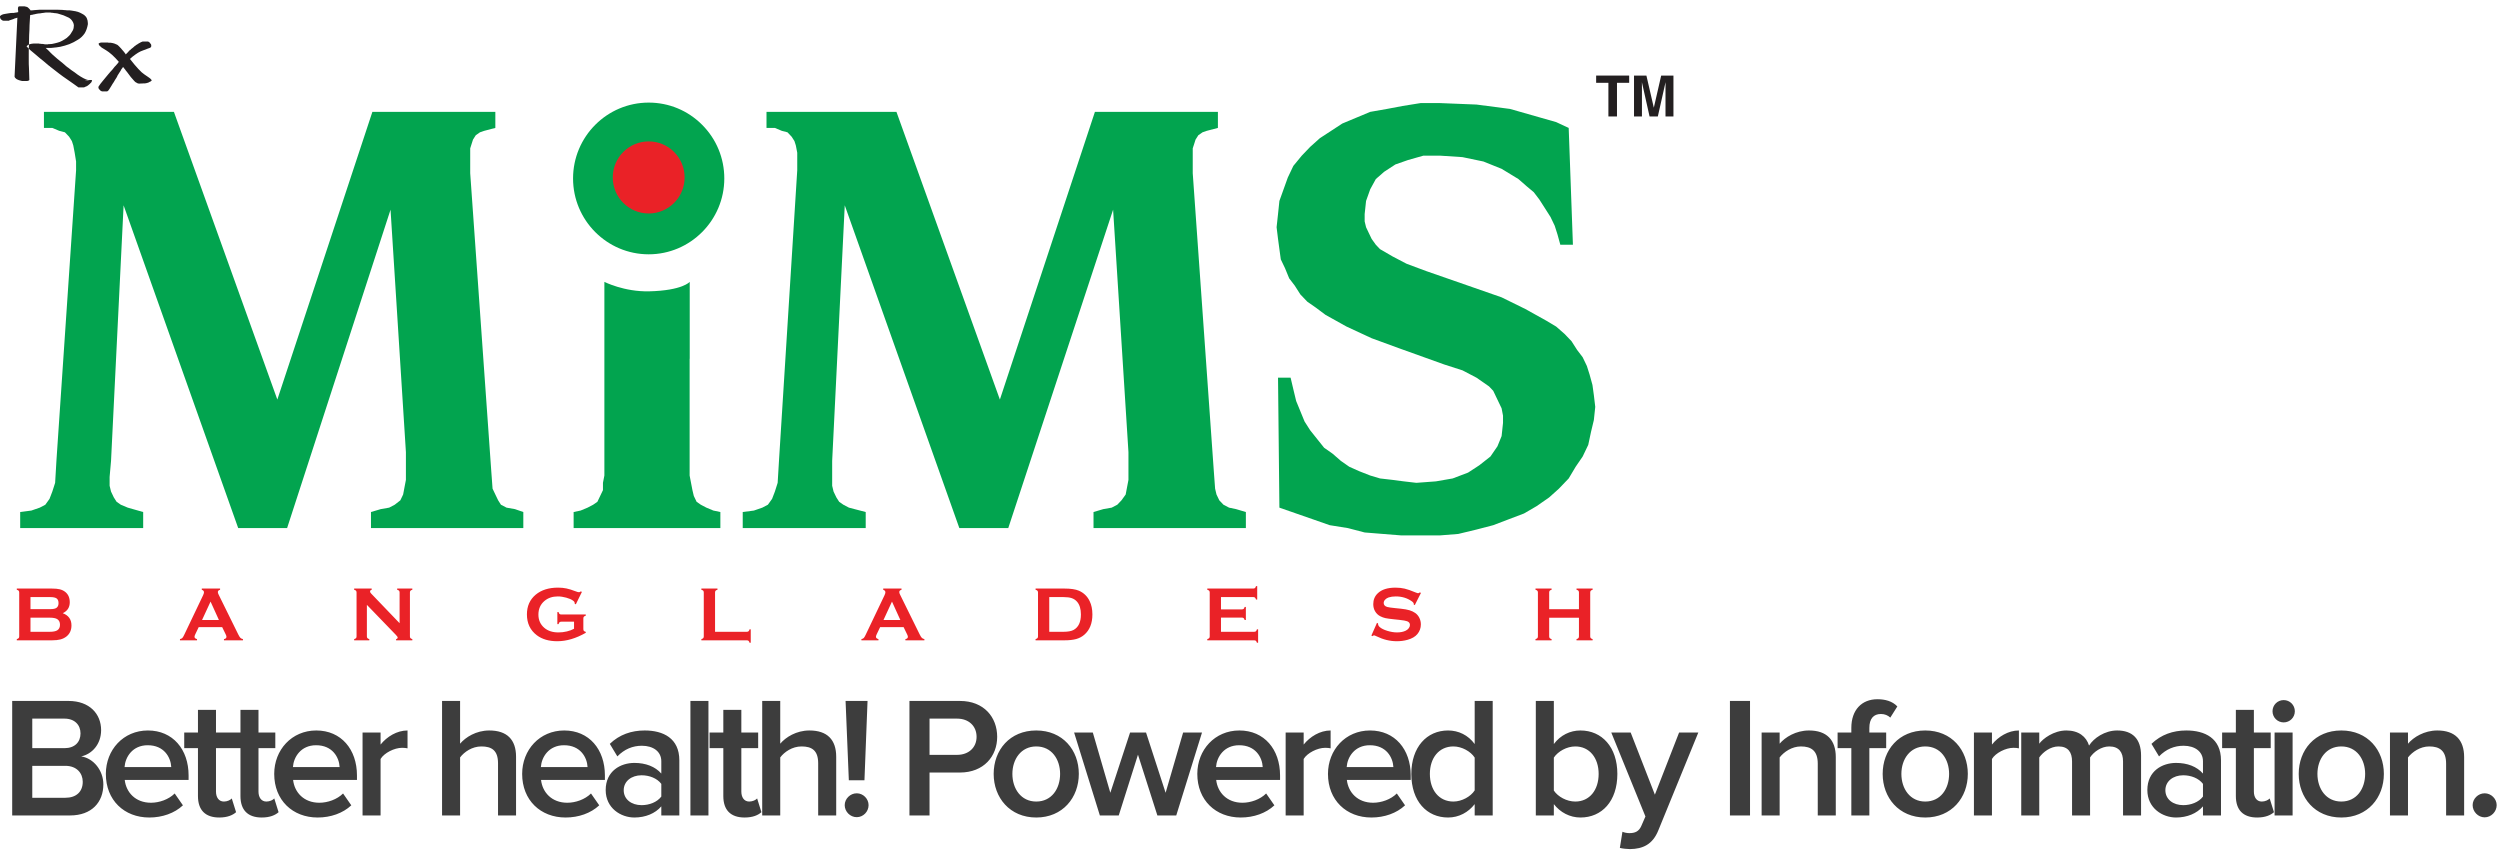 <svg xmlns="http://www.w3.org/2000/svg" width="233" height="80" viewBox="0 0 233 80">
  <g fill="none" fill-rule="evenodd">
    <polygon fill="#02A44F" points="146.202 11.922 146.202 11.922 145.031 11.378 143.599 10.97 140.732 10.152 137.606 9.744 134.219 9.608 132.396 9.608 130.701 9.881 129.269 10.152 127.705 10.426 126.403 10.97 125.102 11.513 124.06 12.195 123.017 12.874 122.106 13.691 121.325 14.508 120.54 15.461 120.022 16.55 119.631 17.639 119.24 18.728 119.112 19.953 118.979 21.178 119.112 22.267 119.24 23.22 119.37 24.173 119.761 24.99 120.152 25.943 120.673 26.623 121.194 27.44 121.844 28.12 122.628 28.665 123.538 29.345 125.493 30.434 127.838 31.523 130.442 32.476 134.611 33.973 136.303 34.517 137.606 35.198 138.78 36.014 139.169 36.423 139.429 36.968 139.69 37.513 139.95 38.057 140.081 38.737 140.081 39.418 139.95 40.643 139.562 41.596 138.908 42.548 137.868 43.366 136.824 44.047 135.392 44.591 133.829 44.863 132.005 45 130.832 44.863 129.79 44.726 128.618 44.591 127.705 44.318 126.665 43.91 125.752 43.501 124.972 42.958 124.189 42.277 123.409 41.731 122.757 40.916 122.106 40.098 121.584 39.281 121.194 38.329 120.803 37.376 120.54 36.287 120.284 35.198 119.112 35.198 119.24 47.313 120.803 47.857 122.366 48.401 123.929 48.947 125.623 49.218 127.186 49.626 128.879 49.763 130.573 49.898 132.265 49.898 134.219 49.898 135.913 49.763 137.606 49.355 139.169 48.947 140.603 48.401 142.036 47.857 143.208 47.175 144.381 46.36 145.29 45.543 146.202 44.591 146.852 43.501 147.504 42.548 148.025 41.46 148.287 40.234 148.548 39.146 148.677 37.92 148.548 36.831 148.417 35.88 148.155 34.926 147.896 34.109 147.504 33.293 146.985 32.612 146.463 31.796 145.811 31.116 145.031 30.434 144.118 29.889 142.165 28.801 139.95 27.712 137.217 26.759 132.916 25.262 131.093 24.582 129.79 23.901 128.618 23.22 128.228 22.812 127.838 22.267 127.576 21.722 127.317 21.178 127.186 20.634 127.186 19.953 127.317 18.728 127.705 17.639 128.228 16.686 129.009 16.006 130.052 15.326 131.224 14.916 132.657 14.508 134.219 14.508 136.303 14.645 138.258 15.053 139.95 15.734 141.514 16.686 142.295 17.367 142.946 17.911 143.467 18.593 143.989 19.408 144.509 20.225 144.9 21.042 145.16 21.858 145.422 22.812 146.596 22.812"/>
    <polygon fill="#02A44F" points="71.438 10.426 71.438 11.922 72.219 11.922 72.868 12.195 73.391 12.33 73.781 12.74 74.042 13.148 74.172 13.556 74.303 14.236 74.303 15.053 74.303 15.87 72.609 42.821 72.478 45 72.219 45.815 71.958 46.495 71.567 47.04 71.047 47.313 70.265 47.584 69.222 47.721 69.222 49.218 80.684 49.218 80.684 47.721 79.123 47.313 78.602 47.04 78.211 46.768 77.95 46.36 77.688 45.815 77.558 45.271 77.558 44.453 77.558 42.958 78.731 19.136 89.411 49.218 93.97 49.218 103.741 19.543 105.172 42.141 105.172 43.773 105.172 44.726 105.042 45.406 104.913 46.088 104.521 46.632 104.131 47.04 103.61 47.313 102.828 47.45 101.916 47.721 101.916 49.218 116.115 49.218 116.115 47.721 115.202 47.45 114.55 47.313 114.028 47.04 113.64 46.632 113.378 46.088 113.248 45.543 113.118 43.773 111.163 16.141 111.163 14.371 111.163 13.827 111.295 13.42 111.425 13.011 111.685 12.603 112.077 12.33 112.466 12.195 113.509 11.922 113.509 10.426 102.046 10.426 93.189 37.24 83.549 10.426"/>
    <polygon fill="#02A44F" points="4.095 10.426 4.095 11.922 4.876 11.922 5.527 12.195 6.048 12.33 6.44 12.74 6.699 13.148 6.83 13.556 6.96 14.236 7.091 15.053 7.091 15.87 5.267 42.821 5.138 45 4.876 45.815 4.615 46.495 4.225 47.04 3.705 47.313 2.922 47.584 1.881 47.721 1.881 49.218 13.344 49.218 13.344 47.721 11.91 47.313 11.26 47.04 10.869 46.768 10.608 46.36 10.348 45.815 10.216 45.271 10.216 44.453 10.348 42.958 11.52 19.136 22.2 49.218 26.758 49.218 36.398 19.543 37.831 42.141 37.831 43.773 37.831 44.726 37.701 45.406 37.572 46.088 37.311 46.632 36.789 47.04 36.269 47.313 35.486 47.45 34.575 47.721 34.575 49.218 48.773 49.218 48.773 47.721 47.991 47.45 47.21 47.313 46.688 47.04 46.428 46.632 46.166 46.088 45.907 45.543 45.777 43.773 43.823 16.141 43.823 14.371 43.823 13.827 43.952 13.42 44.083 13.011 44.343 12.603 44.734 12.33 45.126 12.195 46.166 11.922 46.166 10.426 34.706 10.426 25.848 37.24 16.209 10.426"/>
    <g transform="translate(0 .492)">
      <path fill="#EA2227" d="M2.841 58.391L4.625 58.391C4.955 58.391 5.194 58.345 5.339 58.252 5.506 58.146 5.591 57.973 5.591 57.733 5.591 57.495 5.506 57.321 5.339 57.213 5.197 57.122 4.958 57.075 4.625 57.075L2.841 57.075 2.841 58.391zM2.841 56.279L4.685 56.279C4.963 56.279 5.158 56.239 5.269 56.155 5.394 56.062 5.455 55.916 5.455 55.718 5.455 55.515 5.396 55.371 5.28 55.284 5.162 55.199 4.963 55.156 4.685 55.156L2.841 55.156 2.841 56.279zM5.85 56.658C6.391 56.863 6.661 57.242 6.661 57.796 6.661 58.237 6.504 58.582 6.189 58.832 6.029 58.957 5.845 59.046 5.634 59.103 5.423 59.158 5.164 59.186 4.853 59.186L1.565 59.186 1.565 59.072C1.65 59.049 1.708 59.018 1.741 58.981 1.774 58.942 1.79 58.888 1.79 58.815L1.79 54.732C1.79 54.659 1.774 54.603 1.741 54.565 1.708 54.528 1.65 54.497 1.565 54.474L1.565 54.361 4.822 54.361C5.133 54.361 5.385 54.383 5.575 54.431 5.765 54.478 5.933 54.559 6.076 54.671 6.36 54.896 6.502 55.218 6.502 55.64 6.502 56.111 6.285 56.451 5.85 56.658L5.85 56.658zM20.404 57.294L19.624 55.576 18.83 57.294 20.404 57.294zM20.706 57.955L18.519 57.955 18.195 58.634C18.151 58.728 18.128 58.802 18.128 58.856 18.128 58.961 18.206 59.033 18.363 59.072L18.363 59.186 16.773 59.186 16.773 59.072C16.866 59.053 16.938 59.02 16.988 58.973 17.037 58.926 17.093 58.834 17.157 58.697L18.926 54.99C18.982 54.872 19.011 54.777 19.011 54.707 19.011 54.599 18.943 54.521 18.806 54.474L18.806 54.361 20.512 54.361 20.512 54.474C20.373 54.513 20.304 54.583 20.304 54.683 20.304 54.751 20.327 54.829 20.371 54.915L22.204 58.634C22.281 58.792 22.35 58.9 22.408 58.958 22.468 59.016 22.545 59.053 22.644 59.072L22.644 59.186 20.874 59.186 20.874 59.072C21.028 59.047 21.106 58.973 21.106 58.853 21.106 58.803 21.083 58.73 21.037 58.634L20.706 57.955zM34.194 55.881L34.194 58.815C34.194 58.887 34.21 58.943 34.243 58.981 34.276 59.018 34.334 59.049 34.42 59.073L34.42 59.185 33.007 59.185 33.007 59.073C33.091 59.049 33.15 59.018 33.182 58.981 33.216 58.943 33.231 58.887 33.231 58.815L33.231 54.728C33.231 54.657 33.216 54.603 33.182 54.565 33.15 54.527 33.091 54.497 33.007 54.474L33.007 54.361 34.642 54.361 34.642 54.474C34.54 54.499 34.489 54.554 34.489 54.636 34.489 54.693 34.523 54.755 34.589 54.824L37.242 57.591 37.242 54.728C37.242 54.657 37.226 54.603 37.193 54.565 37.159 54.527 37.1 54.497 37.016 54.474L37.016 54.361 38.43 54.361 38.43 54.474C38.345 54.497 38.287 54.527 38.254 54.565 38.22 54.603 38.205 54.657 38.205 54.728L38.205 58.815C38.205 58.887 38.22 58.943 38.254 58.981 38.287 59.018 38.345 59.049 38.43 59.073L38.43 59.185 36.914 59.185 36.914 59.073C37.013 59.052 37.063 59.001 37.063 58.921 37.063 58.874 37.005 58.791 36.89 58.673L34.194 55.881zM53.5 57.45L52.313 57.45C52.24 57.45 52.185 57.467 52.148 57.5 52.113 57.533 52.082 57.591 52.058 57.676L51.945 57.676 51.945 56.552 52.058 56.552C52.082 56.639 52.113 56.698 52.148 56.731 52.185 56.762 52.239 56.778 52.312 56.778L54.593 56.778 54.593 56.891C54.509 56.915 54.451 56.946 54.417 56.984 54.384 57.021 54.368 57.076 54.368 57.15L54.368 58.14C54.368 58.213 54.384 58.268 54.415 58.305 54.448 58.343 54.507 58.374 54.593 58.397L54.593 58.486C53.68 59.008 52.794 59.27 51.937 59.27 51.16 59.27 50.526 59.085 50.035 58.715 49.418 58.249 49.109 57.601 49.109 56.771 49.109 55.998 49.384 55.384 49.933 54.927 50.456 54.493 51.147 54.275 52.012 54.275 52.288 54.275 52.548 54.301 52.791 54.351 53.033 54.403 53.31 54.488 53.619 54.608 53.78 54.671 53.894 54.704 53.962 54.704 54.011 54.704 54.069 54.676 54.135 54.622L54.233 54.675 53.667 55.831 53.565 55.778C53.563 55.7 53.552 55.645 53.534 55.612 53.515 55.577 53.473 55.535 53.406 55.485 53.263 55.378 53.053 55.286 52.776 55.21 52.5 55.134 52.238 55.095 51.991 55.095 51.488 55.095 51.072 55.237 50.74 55.519 50.367 55.84 50.18 56.263 50.18 56.788 50.18 57.295 50.363 57.707 50.727 58.02 51.06 58.307 51.499 58.45 52.045 58.45 52.311 58.45 52.572 58.42 52.83 58.358 53.088 58.297 53.312 58.213 53.5 58.107L53.5 57.45zM66.643 58.391L69.599 58.391C69.673 58.391 69.727 58.374 69.765 58.341 69.803 58.308 69.833 58.249 69.857 58.164L69.969 58.164 69.969 59.412 69.857 59.412C69.833 59.326 69.803 59.268 69.765 59.235 69.727 59.202 69.673 59.186 69.599 59.186L65.367 59.186 65.367 59.072C65.451 59.049 65.51 59.018 65.544 58.981 65.576 58.942 65.592 58.888 65.592 58.815L65.592 54.732C65.592 54.659 65.576 54.603 65.544 54.565 65.51 54.528 65.451 54.497 65.367 54.474L65.367 54.361 66.869 54.361 66.869 54.474C66.784 54.495 66.725 54.525 66.692 54.563 66.659 54.602 66.643 54.659 66.643 54.732L66.643 58.391zM83.913 57.294L83.133 55.576 82.34 57.294 83.913 57.294zM84.215 57.955L82.028 57.955 81.704 58.634C81.66 58.728 81.638 58.802 81.638 58.856 81.638 58.961 81.716 59.033 81.873 59.072L81.873 59.186 80.283 59.186 80.283 59.072C80.376 59.053 80.448 59.02 80.497 58.973 80.546 58.926 80.602 58.834 80.667 58.697L82.435 54.99C82.492 54.872 82.519 54.777 82.519 54.707 82.519 54.599 82.452 54.521 82.315 54.474L82.315 54.361 84.022 54.361 84.022 54.474C83.883 54.513 83.813 54.583 83.813 54.683 83.813 54.751 83.835 54.829 83.88 54.915L85.713 58.634C85.791 58.792 85.858 58.9 85.917 58.958 85.976 59.016 86.054 59.053 86.154 59.072L86.154 59.186 84.383 59.186 84.383 59.072C84.538 59.047 84.615 58.973 84.615 58.853 84.615 58.803 84.592 58.73 84.544 58.634L84.215 57.955zM97.791 58.391L99.11 58.391C99.532 58.391 99.849 58.332 100.06 58.217 100.514 57.969 100.741 57.488 100.741 56.771 100.741 56.253 100.618 55.855 100.373 55.579 100.238 55.427 100.073 55.318 99.88 55.253 99.688 55.188 99.431 55.156 99.11 55.156L97.791 55.156 97.791 58.391zM96.742 58.815L96.742 54.732C96.742 54.659 96.725 54.603 96.692 54.565 96.658 54.528 96.599 54.497 96.515 54.474L96.515 54.361 99.198 54.361C99.787 54.361 100.238 54.427 100.554 54.562 101.005 54.758 101.338 55.08 101.555 55.531 101.726 55.883 101.811 56.297 101.811 56.771 101.811 57.603 101.558 58.237 101.048 58.673 100.833 58.856 100.583 58.988 100.296 59.067 100.009 59.146 99.642 59.186 99.198 59.186L96.515 59.186 96.515 59.072C96.599 59.049 96.658 59.018 96.692 58.981 96.725 58.942 96.742 58.888 96.742 58.815L96.742 58.815zM113.796 57.069L113.796 58.39 116.889 58.39C116.96 58.39 117.014 58.374 117.052 58.341 117.089 58.308 117.12 58.249 117.144 58.164L117.256 58.164 117.256 59.412 117.144 59.412C117.12 59.326 117.089 59.268 117.052 59.235 117.014 59.202 116.96 59.186 116.889 59.186L112.519 59.186 112.519 59.072C112.604 59.049 112.662 59.018 112.696 58.98 112.729 58.943 112.746 58.888 112.746 58.815L112.746 54.732C112.746 54.659 112.729 54.603 112.696 54.565 112.662 54.528 112.604 54.497 112.519 54.474L112.519 54.36 116.805 54.36C116.876 54.36 116.931 54.344 116.967 54.31 117.005 54.277 117.035 54.218 117.059 54.134L117.172 54.134 117.172 55.382 117.059 55.382C117.035 55.298 117.005 55.24 116.967 55.207 116.931 55.172 116.876 55.156 116.805 55.156L113.796 55.156 113.796 56.301 115.747 56.301C115.818 56.301 115.873 56.285 115.91 56.252 115.947 56.219 115.978 56.159 116.001 56.075L116.114 56.075 116.114 57.295 116.001 57.295C115.978 57.212 115.947 57.154 115.91 57.12 115.873 57.085 115.818 57.069 115.747 57.069L113.796 57.069zM132.432 54.77L131.857 55.905 131.759 55.848C131.761 55.826 131.763 55.806 131.763 55.792 131.763 55.712 131.694 55.626 131.559 55.534 131.14 55.242 130.648 55.095 130.085 55.095 129.836 55.095 129.615 55.126 129.426 55.187 129.287 55.235 129.175 55.305 129.09 55.399 129.003 55.493 128.961 55.595 128.961 55.707 128.961 55.887 129.07 56.012 129.289 56.077 129.401 56.11 129.643 56.146 130.015 56.183L130.568 56.24C130.897 56.275 131.163 56.323 131.366 56.384 131.569 56.446 131.75 56.532 131.908 56.643 132.066 56.757 132.193 56.909 132.286 57.098 132.378 57.287 132.425 57.487 132.425 57.702 132.425 58.041 132.316 58.342 132.098 58.606 131.9 58.846 131.593 59.024 131.177 59.14 130.867 59.227 130.535 59.27 130.18 59.27 129.544 59.27 128.915 59.117 128.294 58.811 128.163 58.75 128.085 58.72 128.059 58.72 128.027 58.72 127.979 58.745 127.914 58.797L127.812 58.744 128.334 57.559 128.436 57.609 128.436 57.654C128.436 57.761 128.486 57.859 128.588 57.948 128.74 58.086 128.976 58.203 129.295 58.302 129.615 58.4 129.918 58.45 130.205 58.45 130.517 58.45 130.784 58.397 131.004 58.292 131.128 58.233 131.224 58.154 131.297 58.057 131.37 57.96 131.406 57.857 131.406 57.752 131.406 57.592 131.321 57.478 131.149 57.41 131.03 57.363 130.787 57.319 130.423 57.28L129.88 57.223C129.516 57.184 129.259 57.149 129.108 57.114 128.958 57.08 128.808 57.026 128.657 56.95 128.443 56.844 128.276 56.684 128.154 56.473 128.043 56.281 127.988 56.062 127.988 55.814 127.988 55.406 128.127 55.07 128.408 54.803 128.774 54.451 129.324 54.276 130.057 54.276 130.365 54.276 130.651 54.307 130.916 54.369 131.182 54.432 131.514 54.549 131.91 54.716 132.047 54.77 132.13 54.797 132.16 54.797 132.21 54.797 132.268 54.77 132.333 54.716L132.432 54.77zM147.158 57.079L144.384 57.079 144.384 58.818C144.384 58.888 144.401 58.943 144.435 58.982 144.469 59.021 144.527 59.052 144.608 59.073L144.608 59.186 143.108 59.186 143.108 59.073C143.193 59.049 143.251 59.018 143.284 58.98 143.317 58.943 143.333 58.888 143.333 58.818L143.333 54.728C143.333 54.657 143.317 54.603 143.284 54.566 143.251 54.527 143.193 54.497 143.108 54.474L143.108 54.361 144.608 54.361 144.608 54.474C144.524 54.495 144.466 54.524 144.433 54.564 144.4 54.602 144.384 54.657 144.384 54.728L144.384 56.283 147.158 56.283 147.158 54.728C147.158 54.657 147.141 54.602 147.108 54.564 147.074 54.524 147.016 54.495 146.931 54.474L146.931 54.361 148.433 54.361 148.433 54.474C148.348 54.497 148.29 54.527 148.257 54.566 148.223 54.603 148.208 54.657 148.208 54.728L148.208 58.818C148.208 58.888 148.223 58.943 148.257 58.98 148.29 59.018 148.348 59.049 148.433 59.073L148.433 59.186 146.931 59.186 146.931 59.073C147.014 59.052 147.072 59.021 147.106 58.982 147.14 58.943 147.158 58.888 147.158 58.818L147.158 57.079z"/>
      <path fill="#02A44F" d="M67.505,16.14 C67.505,20.038 64.343,23.21 60.457,23.21 C56.57,23.21 53.409,20.038 53.409,16.14 C53.409,12.242 56.57,9.07 60.457,9.07 C62.339,9.07 64.11,9.805 65.44,11.141 C66.772,12.476 67.505,14.251 67.505,16.14"/>
      <path fill="#EA2227" d="M63.806,16.045 C63.806,17.901 62.307,19.404 60.457,19.404 C58.608,19.404 57.109,17.901 57.109,16.045 C57.109,14.191 58.608,12.687 60.457,12.687 C62.307,12.687 63.806,14.191 63.806,16.045"/>
      <path fill="#02A44F" d="M66.487,47.092 L65.835,46.82 L65.314,46.547 L64.925,46.276 L64.663,45.731 L64.534,45.188 L64.403,44.507 L64.273,43.826 L64.273,32.943 L64.282,32.943 L64.282,25.778 C64.282,25.778 63.612,26.585 60.506,26.66 C58.169,26.715 56.328,25.778 56.328,25.778 L56.328,43.826 L56.196,44.507 L56.196,45.188 L55.937,45.731 L55.676,46.276 L55.284,46.547 L54.764,46.82 L54.112,47.092 L53.462,47.229 L53.462,48.725 L67.138,48.725 L67.138,47.229 L66.487,47.092 Z"/>
      <path fill="#231F20" d="M13.287,3.381 L13.305,3.381 L13.734,3.381 L13.752,3.381 L13.808,3.381 L13.864,3.418 C13.883,3.418 13.901,3.418 13.901,3.437 C13.901,3.455 13.92,3.455 13.938,3.455 C13.938,3.474 13.957,3.493 13.957,3.493 C13.976,3.512 13.976,3.512 13.994,3.53 C13.994,3.53 14.013,3.549 14.013,3.568 C14.032,3.568 14.032,3.587 14.032,3.587 C14.05,3.605 14.05,3.624 14.069,3.624 C14.069,3.642 14.069,3.661 14.087,3.661 L14.087,3.736 L14.106,3.773 L14.087,3.848 L14.069,3.904 L14.032,3.922 L13.994,3.96 C13.938,3.978 13.845,4.016 13.734,4.053 C13.622,4.109 13.492,4.147 13.343,4.202 C13.176,4.258 13.008,4.333 12.86,4.427 C12.691,4.538 12.524,4.65 12.338,4.8 C12.319,4.818 12.301,4.837 12.282,4.855 C12.264,4.874 12.226,4.893 12.207,4.912 C12.189,4.93 12.17,4.949 12.152,4.968 C12.133,4.987 12.115,5.005 12.115,5.005 C12.413,5.397 12.673,5.696 12.897,5.938 C13.12,6.181 13.305,6.349 13.454,6.442 C13.585,6.535 13.715,6.629 13.808,6.685 C13.92,6.76 13.994,6.815 14.05,6.872 L14.087,6.928 L14.143,6.965 C14.143,6.984 14.143,7.002 14.106,7.04 C14.087,7.058 14.05,7.095 14.013,7.114 C13.957,7.133 13.901,7.152 13.864,7.189 C13.808,7.208 13.752,7.226 13.696,7.245 C13.66,7.245 13.641,7.264 13.603,7.264 C13.585,7.264 13.547,7.264 13.529,7.282 L13.492,7.282 L13.454,7.282 L13.417,7.282 L13.38,7.282 L12.952,7.301 C12.878,7.301 12.785,7.264 12.711,7.208 C12.617,7.17 12.542,7.095 12.45,6.984 C12.356,6.89 12.282,6.797 12.189,6.685 C12.096,6.573 12.003,6.442 11.909,6.311 C11.891,6.274 11.854,6.237 11.817,6.2 C11.799,6.162 11.78,6.125 11.742,6.106 C11.724,6.069 11.687,6.031 11.668,5.994 C11.631,5.957 11.613,5.92 11.575,5.882 C11.556,5.864 11.538,5.845 11.519,5.808 C11.519,5.789 11.482,5.771 11.464,5.752 C11.444,5.771 11.426,5.808 11.407,5.845 C11.389,5.882 11.352,5.901 11.333,5.938 C11.295,5.994 11.259,6.05 11.24,6.106 L11.128,6.274 C11.073,6.349 11.035,6.405 10.998,6.48 C10.961,6.535 10.924,6.592 10.905,6.666 L10.868,6.722 L10.849,6.76 C10.756,6.89 10.682,7.021 10.608,7.152 C10.514,7.264 10.459,7.394 10.384,7.506 C10.31,7.637 10.235,7.73 10.198,7.805 C10.142,7.898 10.105,7.935 10.068,7.973 L10.012,8.01 L9.975,8.029 L9.528,8.029 L9.49,8.01 L9.453,8.01 C9.416,7.991 9.398,7.973 9.361,7.954 C9.341,7.935 9.323,7.898 9.304,7.88 C9.267,7.861 9.249,7.842 9.23,7.824 C9.212,7.805 9.212,7.786 9.194,7.749 L9.174,7.693 L9.174,7.655 L9.174,7.6 L9.194,7.562 C9.249,7.487 9.304,7.394 9.361,7.32 C9.435,7.226 9.51,7.133 9.602,7.021 C9.677,6.928 9.77,6.815 9.863,6.704 C9.956,6.592 10.049,6.48 10.142,6.368 L10.198,6.311 L10.235,6.255 C10.31,6.162 10.403,6.069 10.477,5.994 C10.552,5.901 10.626,5.808 10.682,5.733 C10.775,5.64 10.849,5.565 10.905,5.49 C10.979,5.415 11.035,5.341 11.073,5.267 C10.849,5.005 10.644,4.8 10.44,4.613 C10.235,4.427 10.049,4.296 9.9,4.202 C9.733,4.109 9.584,4.016 9.472,3.941 C9.379,3.867 9.304,3.792 9.249,3.736 L9.212,3.661 L9.194,3.605 L9.194,3.587 L9.194,3.568 C9.212,3.549 9.23,3.53 9.249,3.53 C9.267,3.512 9.286,3.512 9.323,3.493 C9.361,3.493 9.398,3.474 9.435,3.474 L9.565,3.474 L9.994,3.474 L10.03,3.474 L10.068,3.474 C10.086,3.474 10.105,3.493 10.123,3.493 L10.161,3.493 L10.198,3.493 L10.254,3.493 L10.291,3.493 L10.328,3.493 C10.403,3.512 10.459,3.512 10.533,3.53 C10.588,3.549 10.663,3.568 10.719,3.587 C10.775,3.624 10.831,3.642 10.886,3.661 C10.924,3.68 10.961,3.698 10.998,3.736 C11.073,3.81 11.147,3.867 11.203,3.941 C11.259,3.997 11.315,4.053 11.352,4.109 C11.389,4.147 11.426,4.202 11.482,4.258 C11.519,4.314 11.556,4.352 11.593,4.389 L11.613,4.427 L11.631,4.445 C11.65,4.464 11.668,4.501 11.687,4.52 C11.705,4.538 11.705,4.557 11.724,4.576 L11.742,4.576 L11.742,4.557 C11.799,4.501 11.854,4.445 11.909,4.389 C11.966,4.333 12.022,4.277 12.077,4.202 C12.133,4.184 12.17,4.147 12.207,4.091 C12.264,4.053 12.301,4.016 12.356,3.978 C12.394,3.941 12.45,3.904 12.487,3.867 C12.542,3.81 12.58,3.773 12.636,3.754 C12.673,3.717 12.691,3.698 12.729,3.68 C12.748,3.661 12.785,3.642 12.803,3.642 C12.822,3.624 12.86,3.587 12.878,3.587 C12.915,3.568 12.933,3.549 12.971,3.53 C13.008,3.512 13.027,3.493 13.045,3.493 C13.082,3.474 13.101,3.455 13.138,3.437 C13.156,3.437 13.176,3.418 13.194,3.418 C13.231,3.4 13.25,3.4 13.287,3.381 L13.287,3.381 Z M1.358,6.629 L1.619,1.16 C1.6,1.16 1.582,1.16 1.563,1.178 L1.526,1.178 C1.507,1.178 1.507,1.197 1.489,1.197 C1.47,1.197 1.451,1.197 1.433,1.216 L1.414,1.216 L1.396,1.216 C1.34,1.235 1.266,1.272 1.228,1.291 C1.172,1.31 1.117,1.328 1.06,1.347 C1.005,1.365 0.968,1.384 0.931,1.384 C0.893,1.402 0.875,1.421 0.856,1.421 L0.837,1.44 L0.819,1.44 L0.8,1.44 L0.373,1.44 L0.353,1.44 L0.316,1.44 L0.261,1.421 C0.224,1.421 0.186,1.402 0.167,1.365 C0.13,1.347 0.093,1.328 0.075,1.291 C0.055,1.253 0.037,1.235 0.018,1.197 C0.018,1.16 0,1.122 0,1.085 L0,1.067 L0,1.048 L0,1.029 L0,1.011 C0.055,0.955 0.112,0.917 0.186,0.88 C0.261,0.842 0.353,0.824 0.465,0.805 L0.8,0.749 C0.911,0.731 1.042,0.712 1.154,0.712 L1.172,0.712 L1.191,0.712 L1.303,0.712 C1.34,0.693 1.377,0.693 1.414,0.693 C1.451,0.674 1.489,0.674 1.526,0.674 C1.545,0.674 1.582,0.656 1.619,0.656 L1.693,0.637 L1.693,0.6 L1.693,0.544 L1.693,0.488 L1.674,0.432 L1.674,0.395 L1.674,0.357 L1.674,0.301 L1.674,0.264 C1.674,0.245 1.674,0.227 1.693,0.208 L1.693,0.152 L1.749,0.115 L1.768,0.115 C1.786,0.115 1.786,0.115 1.805,0.096 L1.823,0.096 L1.861,0.096 L2.289,0.096 C2.307,0.096 2.327,0.115 2.345,0.115 C2.364,0.115 2.401,0.115 2.419,0.134 C2.456,0.134 2.475,0.152 2.513,0.152 C2.549,0.171 2.568,0.19 2.605,0.208 C2.623,0.227 2.643,0.245 2.661,0.264 C2.698,0.282 2.717,0.32 2.754,0.357 L2.772,0.376 C2.792,0.395 2.792,0.414 2.81,0.414 C2.81,0.432 2.829,0.432 2.829,0.451 C2.847,0.451 2.847,0.47 2.866,0.488 C2.903,0.47 2.959,0.47 3.015,0.47 C3.07,0.47 3.145,0.451 3.201,0.451 C3.368,0.432 3.536,0.432 3.703,0.414 L4.243,0.414 L4.671,0.414 L4.726,0.414 L4.783,0.414 L5.322,0.414 C5.508,0.414 5.675,0.432 5.844,0.432 C5.936,0.451 6.011,0.451 6.085,0.451 C6.16,0.47 6.234,0.47 6.309,0.47 L6.495,0.47 C6.55,0.488 6.606,0.488 6.644,0.488 C6.681,0.507 6.718,0.507 6.755,0.507 C6.793,0.507 6.811,0.525 6.848,0.525 C6.885,0.525 6.922,0.544 6.96,0.544 C6.997,0.544 7.016,0.544 7.053,0.562 C7.202,0.581 7.332,0.637 7.462,0.693 C7.593,0.749 7.704,0.824 7.835,0.898 C7.947,0.992 8.039,1.085 8.095,1.216 C8.151,1.347 8.188,1.496 8.188,1.664 L8.188,1.701 L8.188,1.72 L8.188,1.757 L8.188,1.776 C8.132,2.093 8.039,2.373 7.89,2.616 C7.723,2.858 7.518,3.064 7.258,3.213 C6.997,3.381 6.736,3.512 6.457,3.624 C6.197,3.717 5.899,3.81 5.62,3.867 C5.489,3.885 5.378,3.904 5.266,3.922 C5.136,3.941 5.024,3.941 4.913,3.96 C4.801,3.978 4.69,3.978 4.577,3.978 L4.261,3.978 C4.336,4.053 4.429,4.147 4.541,4.24 C4.634,4.352 4.764,4.464 4.894,4.595 C5.043,4.725 5.192,4.855 5.34,4.987 C5.489,5.117 5.657,5.248 5.824,5.378 C5.862,5.415 5.899,5.453 5.955,5.49 C5.993,5.528 6.03,5.565 6.085,5.602 C6.104,5.621 6.122,5.64 6.141,5.658 C6.16,5.677 6.197,5.696 6.215,5.714 C6.234,5.733 6.253,5.752 6.29,5.771 C6.309,5.789 6.328,5.808 6.346,5.808 C6.55,5.975 6.755,6.125 6.96,6.255 C7.146,6.405 7.332,6.535 7.518,6.648 C7.704,6.76 7.872,6.853 8.021,6.909 C8.169,6.965 8.281,6.984 8.374,6.984 L7.947,7.002 C7.947,6.984 7.965,6.984 7.965,6.984 L7.983,6.984 L8.002,6.984 L8.021,6.984 L8.095,6.965 L8.523,6.965 C8.541,6.965 8.56,6.984 8.579,7.002 C8.579,7.021 8.579,7.058 8.56,7.077 C8.541,7.114 8.523,7.152 8.504,7.189 C8.467,7.226 8.43,7.264 8.392,7.301 C8.374,7.32 8.356,7.338 8.337,7.357 C8.318,7.375 8.3,7.394 8.263,7.413 C8.263,7.431 8.243,7.431 8.225,7.45 C8.207,7.45 8.207,7.45 8.188,7.469 C8.188,7.487 8.169,7.487 8.151,7.506 C8.151,7.506 8.132,7.525 8.114,7.525 C8.114,7.544 8.095,7.544 8.076,7.544 C8.058,7.562 8.039,7.562 8.039,7.562 C8.021,7.562 8.002,7.581 7.983,7.581 C7.983,7.581 7.965,7.6 7.947,7.6 C7.909,7.618 7.89,7.637 7.872,7.637 C7.853,7.637 7.835,7.655 7.798,7.655 L7.369,7.655 L7.351,7.655 L7.332,7.655 L7.313,7.655 C7.183,7.562 7.034,7.45 6.848,7.32 C6.681,7.208 6.476,7.058 6.234,6.89 C5.993,6.741 5.769,6.554 5.508,6.368 C5.266,6.181 5.024,5.994 4.764,5.789 C4.746,5.771 4.708,5.752 4.69,5.733 C4.671,5.714 4.652,5.696 4.634,5.677 C4.615,5.677 4.597,5.658 4.577,5.64 C4.559,5.621 4.541,5.602 4.503,5.584 C4.485,5.565 4.466,5.565 4.448,5.547 C4.429,5.528 4.41,5.509 4.392,5.472 C4.373,5.472 4.355,5.453 4.317,5.434 C4.299,5.415 4.28,5.397 4.261,5.378 C4.094,5.229 3.927,5.098 3.759,4.968 C3.592,4.837 3.424,4.688 3.276,4.557 C3.108,4.427 2.959,4.296 2.829,4.184 C2.698,4.053 2.568,3.941 2.475,3.829 C2.513,3.773 2.568,3.736 2.623,3.698 C2.68,3.661 2.735,3.642 2.772,3.624 C2.847,3.605 2.903,3.605 2.94,3.587 C2.996,3.587 3.052,3.568 3.108,3.568 L3.554,3.568 L3.592,3.568 L3.647,3.568 C3.666,3.587 3.685,3.587 3.703,3.587 L3.759,3.587 C3.796,3.587 3.833,3.587 3.871,3.605 L4.001,3.605 C4.038,3.605 4.075,3.624 4.112,3.624 C4.168,3.642 4.206,3.642 4.243,3.642 L4.28,3.642 L4.299,3.642 L4.317,3.642 L4.336,3.642 L4.392,3.642 L4.448,3.642 C4.466,3.642 4.485,3.642 4.503,3.624 L4.577,3.624 C4.652,3.624 4.746,3.605 4.838,3.605 C4.913,3.587 5.006,3.568 5.099,3.549 C5.248,3.512 5.415,3.474 5.564,3.418 C5.713,3.344 5.862,3.288 5.993,3.194 C6.141,3.12 6.271,3.008 6.402,2.877 C6.532,2.765 6.625,2.616 6.718,2.448 C6.755,2.411 6.774,2.354 6.793,2.317 C6.83,2.261 6.83,2.224 6.848,2.168 C6.867,2.131 6.867,2.093 6.867,2.037 C6.867,2 6.885,1.962 6.885,1.907 C6.885,1.757 6.83,1.608 6.755,1.496 C6.681,1.365 6.569,1.253 6.42,1.16 C6.253,1.085 6.085,1.011 5.918,0.936 C5.75,0.88 5.564,0.824 5.378,0.768 C5.285,0.749 5.173,0.731 5.081,0.731 C4.969,0.712 4.875,0.693 4.764,0.693 C4.726,0.674 4.69,0.674 4.634,0.674 L4.503,0.674 L4.485,0.674 L4.429,0.674 L4.373,0.674 L4.317,0.674 L4.28,0.674 C4.187,0.693 4.094,0.693 4.019,0.712 C3.945,0.712 3.871,0.731 3.778,0.749 C3.703,0.749 3.629,0.768 3.554,0.768 C3.48,0.787 3.405,0.787 3.35,0.805 C3.294,0.824 3.238,0.824 3.201,0.842 C3.145,0.842 3.089,0.861 3.052,0.88 C3.015,0.88 2.959,0.88 2.921,0.898 C2.884,0.898 2.847,0.917 2.81,0.917 C2.792,1.235 2.772,1.533 2.754,1.851 C2.754,2.168 2.735,2.467 2.717,2.765 C2.717,3.082 2.698,3.381 2.698,3.661 C2.68,3.96 2.68,4.24 2.68,4.52 L2.68,5.173 C2.68,5.378 2.68,5.602 2.698,5.808 C2.698,6.013 2.717,6.2 2.717,6.386 C2.717,6.592 2.735,6.778 2.735,6.965 C2.735,6.965 2.717,6.984 2.698,7.002 C2.68,7.002 2.661,7.021 2.661,7.021 C2.623,7.04 2.605,7.04 2.586,7.04 C2.568,7.058 2.549,7.058 2.531,7.058 L2.084,7.058 L2.066,7.058 L2.029,7.058 C2.029,7.04 2.01,7.04 2.01,7.04 L1.972,7.04 C1.954,7.04 1.935,7.021 1.917,7.021 C1.898,7.021 1.88,7.021 1.861,7.002 C1.805,7.002 1.768,6.984 1.731,6.965 C1.674,6.947 1.638,6.928 1.6,6.909 C1.563,6.89 1.526,6.872 1.489,6.834 C1.47,6.815 1.433,6.778 1.414,6.76 L1.377,6.704 L1.358,6.648 L1.358,6.629 Z"/>
      <polygon fill="#231F20" points="151.839 6.551 151.839 7.226 150.703 7.226 150.703 10.362 149.903 10.362 149.903 7.226 148.761 7.226 148.761 6.551"/>
      <path fill="#231F20" d="M154.822,6.551 L155.965,6.551 L155.965,10.362 L155.225,10.362 L155.225,7.784 C155.225,7.71 155.226,7.606 155.228,7.472 C155.23,7.339 155.23,7.236 155.23,7.164 L154.51,10.362 L153.739,10.362 L153.024,7.164 C153.024,7.236 153.026,7.339 153.027,7.472 C153.028,7.606 153.029,7.71 153.029,7.784 L153.029,10.362 L152.29,10.362 L152.29,6.551 L153.445,6.551 L154.136,9.547 L154.822,6.551 Z"/>
    </g>
    <path fill="#3D3D3D" fill-rule="nonzero" d="M6.528,76 L1.136,76 L1.136,65.328 L6.384,65.328 C8.352,65.328 9.424,66.544 9.424,68.048 C9.424,69.376 8.56,70.288 7.568,70.496 C8.72,70.672 9.632,71.808 9.632,73.104 C9.632,74.768 8.544,76 6.528,76 Z M6.016,69.728 C6.96,69.728 7.504,69.168 7.504,68.352 C7.504,67.568 6.96,66.976 6.016,66.976 L3.008,66.976 L3.008,69.728 L6.016,69.728 Z M6.096,74.352 C7.104,74.352 7.712,73.792 7.712,72.864 C7.712,72.064 7.152,71.376 6.096,71.376 L3.008,71.376 L3.008,74.352 L6.096,74.352 Z M13.913,76.192 C11.577,76.192 9.865,74.576 9.865,72.128 C9.865,69.888 11.497,68.08 13.785,68.08 C16.105,68.08 17.577,69.84 17.577,72.272 L17.577,72.688 L11.625,72.688 C11.753,73.84 12.617,74.816 14.073,74.816 C14.841,74.816 15.721,74.512 16.281,73.952 L17.049,75.056 C16.265,75.792 15.129,76.192 13.913,76.192 Z M15.961,71.488 C15.913,70.576 15.289,69.456 13.769,69.456 C12.345,69.456 11.673,70.56 11.609,71.488 L15.961,71.488 Z M20.434,76.192 C19.122,76.192 18.45,75.488 18.45,74.192 L18.45,69.728 L17.17,69.728 L17.17,68.272 L18.45,68.272 L18.45,66.16 L20.13,66.16 L20.13,68.272 L21.698,68.272 L21.698,69.728 L20.13,69.728 L20.13,73.776 C20.13,74.304 20.386,74.704 20.866,74.704 C21.186,74.704 21.474,74.56 21.602,74.416 L22.002,75.696 C21.698,75.968 21.202,76.192 20.434,76.192 Z M24.395,76.192 C23.083,76.192 22.411,75.488 22.411,74.192 L22.411,69.728 L21.131,69.728 L21.131,68.272 L22.411,68.272 L22.411,66.16 L24.091,66.16 L24.091,68.272 L25.659,68.272 L25.659,69.728 L24.091,69.728 L24.091,73.776 C24.091,74.304 24.347,74.704 24.827,74.704 C25.147,74.704 25.435,74.56 25.563,74.416 L25.963,75.696 C25.659,75.968 25.163,76.192 24.395,76.192 Z M29.605,76.192 C27.269,76.192 25.557,74.576 25.557,72.128 C25.557,69.888 27.189,68.08 29.477,68.08 C31.797,68.08 33.269,69.84 33.269,72.272 L33.269,72.688 L27.317,72.688 C27.445,73.84 28.309,74.816 29.765,74.816 C30.533,74.816 31.413,74.512 31.973,73.952 L32.741,75.056 C31.957,75.792 30.821,76.192 29.605,76.192 Z M31.653,71.488 C31.605,70.576 30.981,69.456 29.461,69.456 C28.037,69.456 27.365,70.56 27.301,71.488 L31.653,71.488 Z M35.47,76 L33.79,76 L33.79,68.272 L35.47,68.272 L35.47,69.392 C36.062,68.656 36.99,68.08 37.982,68.08 L37.982,69.744 C37.838,69.712 37.678,69.696 37.47,69.696 C36.75,69.696 35.806,70.176 35.47,70.736 L35.47,76 Z M48.096,76 L46.416,76 L46.416,71.136 C46.416,69.92 45.808,69.568 44.864,69.568 C44,69.568 43.264,70.08 42.88,70.592 L42.88,76 L41.2,76 L41.2,65.328 L42.88,65.328 L42.88,69.312 C43.392,68.704 44.384,68.08 45.6,68.08 C47.264,68.08 48.096,68.944 48.096,70.528 L48.096,76 Z M52.713,76.192 C50.377,76.192 48.665,74.576 48.665,72.128 C48.665,69.888 50.297,68.08 52.585,68.08 C54.905,68.08 56.377,69.84 56.377,72.272 L56.377,72.688 L50.425,72.688 C50.553,73.84 51.417,74.816 52.873,74.816 C53.641,74.816 54.521,74.512 55.081,73.952 L55.849,75.056 C55.065,75.792 53.929,76.192 52.713,76.192 Z M54.761,71.488 C54.713,70.576 54.089,69.456 52.569,69.456 C51.145,69.456 50.473,70.56 50.409,71.488 L54.761,71.488 Z M63.314,76 L61.634,76 L61.634,75.152 C61.058,75.824 60.146,76.192 59.122,76.192 C57.874,76.192 56.45,75.328 56.45,73.632 C56.45,71.84 57.858,71.104 59.122,71.104 C60.178,71.104 61.058,71.44 61.634,72.096 L61.634,70.944 C61.634,70.048 60.882,69.504 59.826,69.504 C58.962,69.504 58.194,69.824 57.538,70.496 L56.834,69.328 C57.73,68.464 58.85,68.08 60.082,68.08 C61.81,68.08 63.314,68.8 63.314,70.864 L63.314,76 Z M59.794,75.04 C60.514,75.04 61.234,74.768 61.634,74.24 L61.634,73.056 C61.234,72.528 60.514,72.256 59.794,72.256 C58.85,72.256 58.13,72.816 58.13,73.648 C58.13,74.496 58.85,75.04 59.794,75.04 Z M66.027,76 L64.347,76 L64.347,65.328 L66.027,65.328 L66.027,76 Z M69.397,76.192 C68.085,76.192 67.413,75.488 67.413,74.192 L67.413,69.728 L66.133,69.728 L66.133,68.272 L67.413,68.272 L67.413,66.16 L69.093,66.16 L69.093,68.272 L70.661,68.272 L70.661,69.728 L69.093,69.728 L69.093,73.776 C69.093,74.304 69.349,74.704 69.829,74.704 C70.149,74.704 70.437,74.56 70.565,74.416 L70.965,75.696 C70.661,75.968 70.165,76.192 69.397,76.192 Z M77.934,76 L76.254,76 L76.254,71.136 C76.254,69.92 75.646,69.568 74.702,69.568 C73.838,69.568 73.102,70.08 72.718,70.592 L72.718,76 L71.038,76 L71.038,65.328 L72.718,65.328 L72.718,69.312 C73.23,68.704 74.222,68.08 75.438,68.08 C77.102,68.08 77.934,68.944 77.934,70.528 L77.934,76 Z M80.567,72.72 L79.111,72.72 L78.807,65.328 L80.855,65.328 L80.567,72.72 Z M79.847,76.16 C79.239,76.16 78.727,75.648 78.727,75.04 C78.727,74.448 79.239,73.936 79.847,73.936 C80.455,73.936 80.951,74.448 80.951,75.04 C80.951,75.648 80.455,76.16 79.847,76.16 Z M86.633,76 L84.761,76 L84.761,65.328 L89.465,65.328 C91.705,65.328 92.937,66.848 92.937,68.672 C92.937,70.48 91.689,72 89.465,72 L86.633,72 L86.633,76 Z M89.209,70.352 C90.265,70.352 91.017,69.68 91.017,68.672 C91.017,67.648 90.265,66.976 89.209,66.976 L86.633,66.976 L86.633,70.352 L89.209,70.352 Z M96.578,76.192 C94.114,76.192 92.61,74.336 92.61,72.128 C92.61,69.904 94.114,68.08 96.578,68.08 C99.042,68.08 100.546,69.904 100.546,72.128 C100.546,74.336 99.042,76.192 96.578,76.192 Z M96.578,74.704 C98.018,74.704 98.802,73.504 98.802,72.128 C98.802,70.768 98.018,69.568 96.578,69.568 C95.154,69.568 94.354,70.768 94.354,72.128 C94.354,73.504 95.154,74.704 96.578,74.704 Z M109.627,76 L107.867,76 L106.059,70.336 L104.267,76 L102.507,76 L100.107,68.272 L101.851,68.272 L103.483,73.888 L105.323,68.272 L106.811,68.272 L108.635,73.888 L110.267,68.272 L112.027,68.272 L109.627,76 Z M115.637,76.192 C113.301,76.192 111.589,74.576 111.589,72.128 C111.589,69.888 113.221,68.08 115.509,68.08 C117.829,68.08 119.301,69.84 119.301,72.272 L119.301,72.688 L113.349,72.688 C113.477,73.84 114.341,74.816 115.797,74.816 C116.565,74.816 117.445,74.512 118.005,73.952 L118.773,75.056 C117.989,75.792 116.853,76.192 115.637,76.192 Z M117.685,71.488 C117.637,70.576 117.013,69.456 115.493,69.456 C114.069,69.456 113.397,70.56 113.333,71.488 L117.685,71.488 Z M121.502,76 L119.822,76 L119.822,68.272 L121.502,68.272 L121.502,69.392 C122.094,68.656 123.022,68.08 124.014,68.08 L124.014,69.744 C123.87,69.712 123.71,69.696 123.502,69.696 C122.782,69.696 121.838,70.176 121.502,70.736 L121.502,76 Z M127.815,76.192 C125.479,76.192 123.767,74.576 123.767,72.128 C123.767,69.888 125.399,68.08 127.687,68.08 C130.007,68.08 131.479,69.84 131.479,72.272 L131.479,72.688 L125.527,72.688 C125.655,73.84 126.519,74.816 127.975,74.816 C128.743,74.816 129.623,74.512 130.183,73.952 L130.951,75.056 C130.167,75.792 129.031,76.192 127.815,76.192 Z M129.863,71.488 C129.815,70.576 129.191,69.456 127.671,69.456 C126.247,69.456 125.575,70.56 125.511,71.488 L129.863,71.488 Z M139.12,76 L137.44,76 L137.44,74.944 C136.848,75.712 135.968,76.192 134.96,76.192 C132.992,76.192 131.536,74.688 131.536,72.128 C131.536,69.632 132.976,68.08 134.96,68.08 C135.936,68.08 136.832,68.512 137.44,69.344 L137.44,65.328 L139.12,65.328 L139.12,76 Z M135.456,74.704 C136.24,74.704 137.072,74.24 137.44,73.664 L137.44,70.608 C137.072,70.032 136.24,69.568 135.456,69.568 C134.112,69.568 133.264,70.64 133.264,72.128 C133.264,73.632 134.112,74.704 135.456,74.704 Z M144.818,73.68 C145.202,74.256 146.018,74.704 146.818,74.704 C148.146,74.704 148.994,73.632 148.994,72.128 C148.994,70.64 148.146,69.568 146.818,69.568 C146.018,69.568 145.202,70.032 144.818,70.608 L144.818,73.68 Z M144.818,76 L143.138,76 L143.138,65.328 L144.818,65.328 L144.818,69.344 C145.442,68.512 146.338,68.08 147.298,68.08 C149.298,68.08 150.738,69.632 150.738,72.128 C150.738,74.688 149.282,76.192 147.298,76.192 C146.306,76.192 145.41,75.712 144.818,74.944 L144.818,76 Z M150.971,79.024 L151.211,77.52 C151.387,77.6 151.659,77.648 151.851,77.648 C152.395,77.648 152.747,77.488 152.971,76.976 L153.355,76.096 L150.171,68.272 L151.979,68.272 L154.235,74.064 L156.491,68.272 L158.283,68.272 L154.555,77.392 C154.027,78.704 153.115,79.12 151.915,79.136 C151.675,79.136 151.195,79.088 150.971,79.024 Z M163.102,76 L161.23,76 L161.23,65.328 L163.102,65.328 L163.102,76 Z M171.095,76 L169.415,76 L169.415,71.168 C169.415,69.952 168.791,69.568 167.847,69.568 C166.999,69.568 166.263,70.08 165.863,70.592 L165.863,76 L164.183,76 L164.183,68.272 L165.863,68.272 L165.863,69.312 C166.375,68.704 167.383,68.08 168.599,68.08 C170.263,68.08 171.095,68.976 171.095,70.56 L171.095,76 Z M174.224,76 L172.544,76 L172.544,69.728 L171.264,69.728 L171.264,68.272 L172.544,68.272 L172.544,67.84 C172.544,66.16 173.52,65.168 174.976,65.168 C175.68,65.168 176.368,65.344 176.832,65.84 L176.176,66.88 C175.952,66.672 175.664,66.544 175.296,66.544 C174.624,66.544 174.224,66.976 174.224,67.84 L174.224,68.272 L175.792,68.272 L175.792,69.728 L174.224,69.728 L174.224,76 Z M179.433,76.192 C176.969,76.192 175.465,74.336 175.465,72.128 C175.465,69.904 176.969,68.08 179.433,68.08 C181.897,68.08 183.401,69.904 183.401,72.128 C183.401,74.336 181.897,76.192 179.433,76.192 Z M179.433,74.704 C180.873,74.704 181.657,73.504 181.657,72.128 C181.657,70.768 180.873,69.568 179.433,69.568 C178.009,69.568 177.209,70.768 177.209,72.128 C177.209,73.504 178.009,74.704 179.433,74.704 Z M185.65,76 L183.97,76 L183.97,68.272 L185.65,68.272 L185.65,69.392 C186.242,68.656 187.17,68.08 188.162,68.08 L188.162,69.744 C188.018,69.712 187.858,69.696 187.65,69.696 C186.93,69.696 185.986,70.176 185.65,70.736 L185.65,76 Z M199.547,76 L197.867,76 L197.867,70.96 C197.867,70.128 197.499,69.568 196.587,69.568 C195.835,69.568 195.131,70.08 194.795,70.592 L194.795,76 L193.115,76 L193.115,70.96 C193.115,70.128 192.763,69.568 191.851,69.568 C191.099,69.568 190.411,70.096 190.059,70.592 L190.059,76 L188.379,76 L188.379,68.272 L190.059,68.272 L190.059,69.312 C190.395,68.848 191.403,68.08 192.587,68.08 C193.739,68.08 194.443,68.656 194.699,69.488 C195.131,68.8 196.155,68.08 197.323,68.08 C198.731,68.08 199.547,68.848 199.547,70.416 L199.547,76 Z M206.997,76 L205.317,76 L205.317,75.152 C204.741,75.824 203.829,76.192 202.805,76.192 C201.557,76.192 200.133,75.328 200.133,73.632 C200.133,71.84 201.541,71.104 202.805,71.104 C203.861,71.104 204.741,71.44 205.317,72.096 L205.317,70.944 C205.317,70.048 204.565,69.504 203.509,69.504 C202.645,69.504 201.877,69.824 201.221,70.496 L200.517,69.328 C201.413,68.464 202.533,68.08 203.765,68.08 C205.493,68.08 206.997,68.8 206.997,70.864 L206.997,76 Z M203.477,75.04 C204.197,75.04 204.917,74.768 205.317,74.24 L205.317,73.056 C204.917,72.528 204.197,72.256 203.477,72.256 C202.533,72.256 201.813,72.816 201.813,73.648 C201.813,74.496 202.533,75.04 203.477,75.04 Z M210.366,76.192 C209.054,76.192 208.382,75.488 208.382,74.192 L208.382,69.728 L207.102,69.728 L207.102,68.272 L208.382,68.272 L208.382,66.16 L210.062,66.16 L210.062,68.272 L211.63,68.272 L211.63,69.728 L210.062,69.728 L210.062,73.776 C210.062,74.304 210.318,74.704 210.798,74.704 C211.118,74.704 211.406,74.56 211.534,74.416 L211.934,75.696 C211.63,75.968 211.134,76.192 210.366,76.192 Z M212.839,67.328 C212.263,67.328 211.799,66.864 211.799,66.288 C211.799,65.712 212.263,65.248 212.839,65.248 C213.415,65.248 213.879,65.712 213.879,66.288 C213.879,66.864 213.415,67.328 212.839,67.328 Z M213.671,76 L211.991,76 L211.991,68.272 L213.671,68.272 L213.671,76 Z M218.208,76.192 C215.744,76.192 214.24,74.336 214.24,72.128 C214.24,69.904 215.744,68.08 218.208,68.08 C220.672,68.08 222.176,69.904 222.176,72.128 C222.176,74.336 220.672,76.192 218.208,76.192 Z M218.208,74.704 C219.648,74.704 220.432,73.504 220.432,72.128 C220.432,70.768 219.648,69.568 218.208,69.568 C216.784,69.568 215.984,70.768 215.984,72.128 C215.984,73.504 216.784,74.704 218.208,74.704 Z M229.657,76 L227.977,76 L227.977,71.168 C227.977,69.952 227.353,69.568 226.409,69.568 C225.561,69.568 224.825,70.08 224.425,70.592 L224.425,76 L222.745,76 L222.745,68.272 L224.425,68.272 L224.425,69.312 C224.937,68.704 225.945,68.08 227.161,68.08 C228.825,68.08 229.657,68.976 229.657,70.56 L229.657,76 Z M231.57,76.176 C230.962,76.176 230.45,75.648 230.45,75.04 C230.45,74.448 230.962,73.936 231.57,73.936 C232.178,73.936 232.69,74.448 232.69,75.04 C232.69,75.648 232.178,76.176 231.57,76.176 Z"/>
  </g>
</svg>
